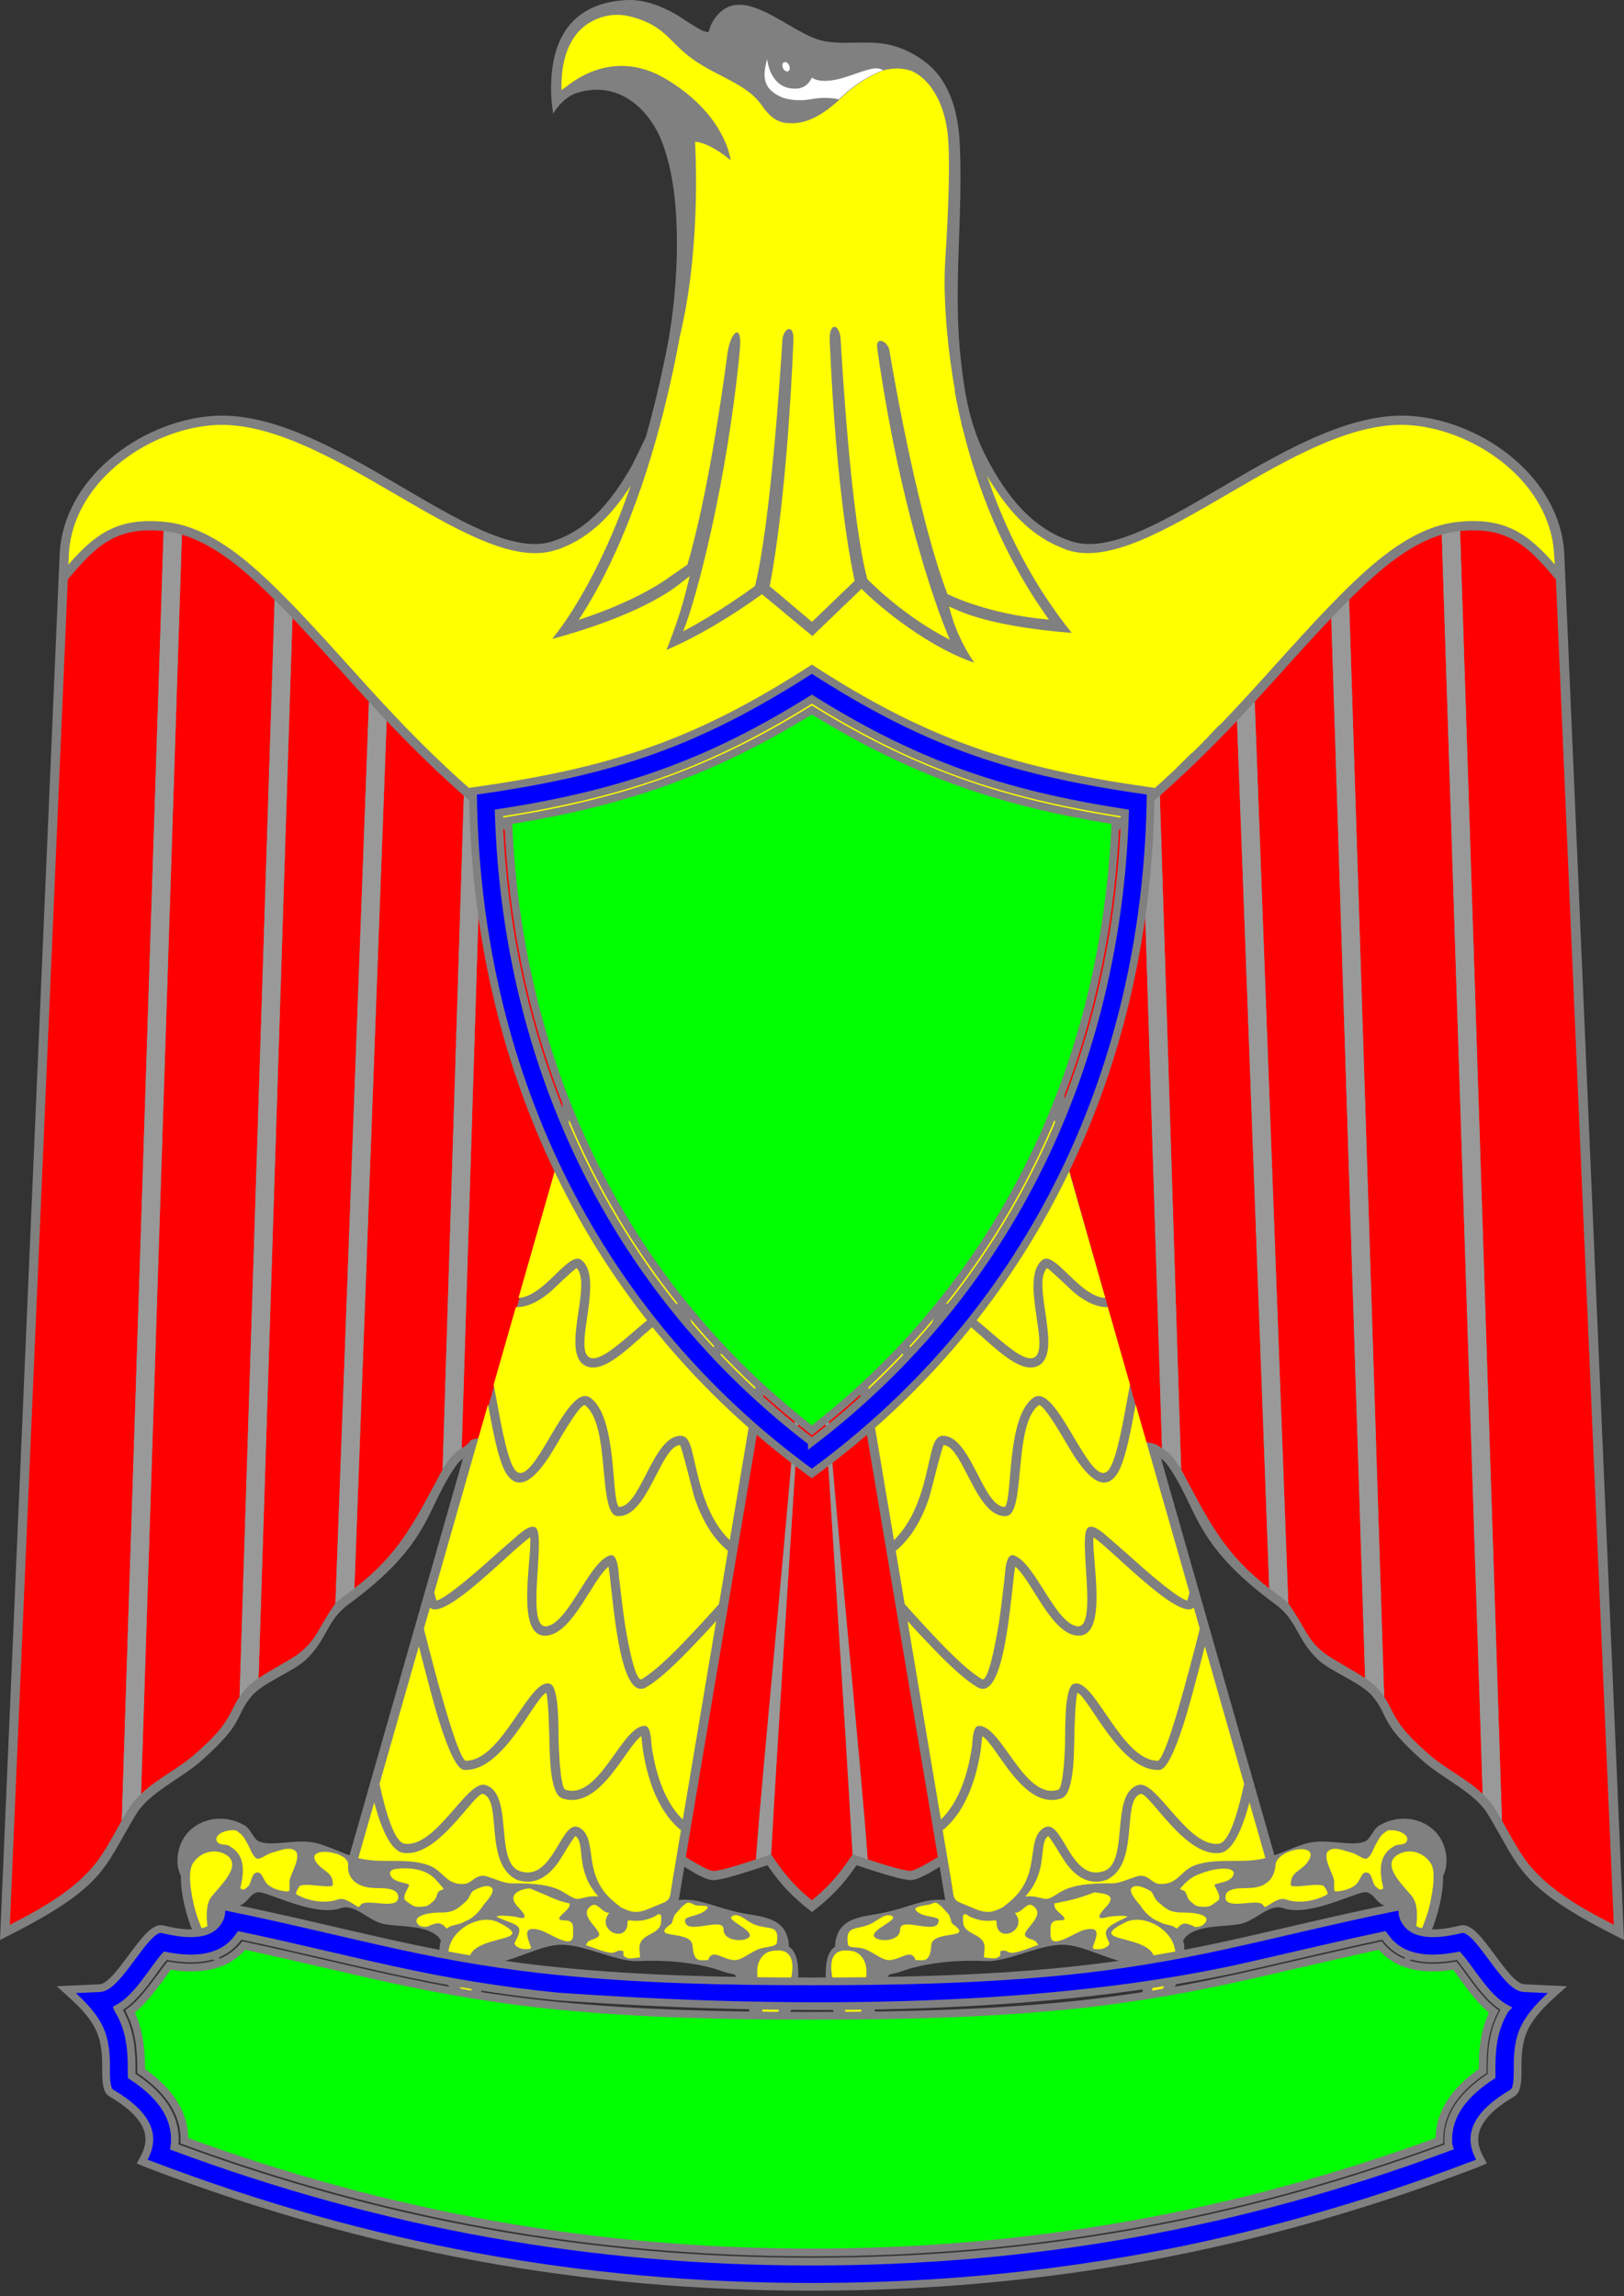 <?xml version="1.0" encoding="UTF-8" standalone="no"?>
<!-- Creator: CorelDRAW -->

<svg
   xml:space="preserve"
   width="210.04"
   height="297"
   style="clip-rule:evenodd;fill-rule:evenodd;image-rendering:optimizeQuality;shape-rendering:geometricPrecision;text-rendering:geometricPrecision"
   viewBox="0 0 210.04 297"
   id="svg2"
   version="1.1"
   xmlns="http://www.w3.org/2000/svg"
   xmlns:svg="http://www.w3.org/2000/svg"
   xmlns:rdf="http://www.w3.org/1999/02/22-rdf-syntax-ns#"
   xmlns:cc="http://creativecommons.org/ns#"
   xmlns:dc="http://purl.org/dc/elements/1.1/"><rect x="0" y="0" width="210.04" height="297" fill="#333333" stroke="none"/>
 <defs
   id="defs4">
  <style
   type="text/css"
   id="style6">
   
    .fil0 {fill:black}
    .fil1 {fill:#CC9933}
    .fil2 {fill:white;fill-rule:nonzero}
   
  </style>
 </defs>
 <g
   id="Слой_x0020_1"
   transform="translate(0,8.1717e-4)">
  <path
   id="outline"
   class="fil0"
   d="M 7.715,71.74 0,250.94 c 13.837,-6.88 13.275,-9.16 17.612,-16.27 1.723,-2.83 5.863,-4.64 8.34,-6.83 5.822,-5.16 4.325,-5.66 6.521,-8.36 1.524,-1.87 5.348,-3.15 7.104,-4.81 2.729,-2.56 2.679,-5.09 5.479,-7.13 10.939,-8 9.973,-12.53 14.034,-18.09 0.215,-0.29 0.478,-0.55 0.789,-0.79 l -14.674,51.33 c -1.426,-0.5 -2.733,-1.16 -4.304,-1.58 -2.362,-0.63 -5.435,0.46 -7.28,-0.16 -0.885,-0.3 -1.106,-1.57 -1.899,-2.07 -3.554,-2.2 -8.607,-0.37 -8.77,4.38 -0.03,0.75 0.141,1.45 0.445,2.1 -0.103,4.28 2.749,11.66 4.849,10.88 0.478,-0.18 -0.908,-3.77 1.228,-6.4 0.116,-0.14 0.232,-0.29 0.346,-0.46 2.307,0 2.144,-1.61 3.485,-1.91 1.065,-0.24 7.313,3.27 10.762,2.06 1.872,-0.65 3.535,1.68 5.697,2.07 2.055,0.37 5.5,0.1 7.004,1.73 0.107,0.12 0.188,0.26 0.257,0.4 -0.07,0.2 -0.124,0.42 -0.15,0.66 -0.517,4.84 4.789,11.07 5.834,9.94 0.397,-0.42 -0.835,-3.24 -0.307,-5.16 0.237,-0.87 1.132,-1.74 2.047,-2.62 2.533,-0.52 5.108,-1.96 7.473,-2.25 3.274,-0.39 7.568,2.23 10.743,2.07 4.111,-0.2 7.947,0.36 10.33,1.18 0.724,0.26 1.403,0.44 2.029,0.56 2.622,4.32 1.77,4.38 1.763,10.39 0,0.36 5.913,-4.33 6.293,-7.94 0.28,-2.61 0.36,-5.13 -1.06,-6.07 0,-0.11 0,-0.23 0,-0.35 -0.36,-3.49 -3.61,-3.49 -6.021,-3.97 -3.663,-0.74 -5.458,-1.97 -8.213,-1.7 l 0.722,-4.29 c 1.634,1.01 2.802,1.65 3.572,1.71 1.021,0.1 3.705,-0.78 7.186,-1.91 1.644,2.41 3.194,4.09 5.754,6.05 2.56,-1.96 4.11,-3.64 5.75,-6.05 3.48,1.13 6.17,2 7.19,1.91 0.77,-0.1 1.94,-0.7 3.57,-1.71 l 0.72,4.29 c -2.75,-0.27 -4.55,0.96 -8.21,1.7 -2.41,0.48 -5.66,0.48 -6.02,3.97 0,0.12 0,0.24 0,0.35 -1.42,0.94 -1.34,3.46 -1.06,6.07 0.38,3.61 6.29,8.3 6.29,7.94 0,-6.01 -0.86,-6.07 1.77,-10.39 0.62,-0.12 1.3,-0.3 2.03,-0.56 2.38,-0.82 6.21,-1.38 10.32,-1.18 3.18,0.16 7.47,-2.46 10.75,-2.07 2.36,0.29 4.94,1.73 7.47,2.25 0.92,0.88 1.81,1.75 2.05,2.62 0.53,1.92 -0.71,4.74 -0.31,5.16 1.05,1.13 6.35,-5.1 5.83,-9.94 0,-0.24 -0.1,-0.46 -0.15,-0.66 0.1,-0.14 0.15,-0.28 0.26,-0.4 1.51,-1.66 4.95,-1.36 7.01,-1.73 2.16,-0.39 3.82,-2.72 5.69,-2.07 3.45,1.21 9.7,-2.3 10.77,-2.06 1.34,0.3 1.17,1.9 3.48,1.91 0.11,0.17 0.23,0.32 0.35,0.46 2.13,2.63 0.75,6.22 1.22,6.4 2.1,0.78 4.96,-6.6 4.85,-10.88 0.31,-0.65 0.47,-1.35 0.45,-2.1 -0.17,-4.75 -5.22,-6.58 -8.77,-4.38 -0.8,0.5 -1.02,1.77 -1.9,2.07 -1.85,0.62 -4.92,-0.47 -7.28,0.16 -1.57,0.42 -2.88,1.08 -4.31,1.58 l -14.67,-51.33 c 0.31,0.24 0.58,0.5 0.79,0.79 4.06,5.56 3.1,10.09 14.03,18.09 2.8,2.04 2.75,4.57 5.48,7.13 1.76,1.66 5.58,2.94 7.11,4.81 2.19,2.7 0.7,3.2 6.52,8.36 2.47,2.19 6.61,4 8.34,6.83 4.33,7.11 3.77,9.39 17.61,16.27 L 202.32,71.74 C 201.9,61.929 191.98,54.6 182.78,53.82 167.39,52.515 148.57,73.245 138.6,70.033 c -5.2,-1.677 -8.51,-6.044 -10.99,-10.797 -2.16,-4.124 -2.86,-8.27 -3.36,-12.866 -0.36,-3.377 -0.42,-6.679 -0.37,-9.964 0.1,-5.812 0.52,-11.577 0.26,-17.623 C 123.99,15.067 123.09,11.019 120.2,8.452 118.57,7.043 116.43,5.976 114.32,5.658 111.77,5.272 109.18,5.795 106.6,5.319 102.22,4.507 96.041,-2.58 92.475,2.344 92.182,2.748 91.941,3.154 91.801,3.637 L 91.649,4.163 91.114,4.056 C 90.5,3.934 88.021,2.188 87.284,1.777 85.341,0.692 83.15,-0.126 80.893,0.015 75.904,0.322 72.65,2.806 71.616,7.752 c -0.429,2.049 -0.46,4.818 -0.06,6.946 0.65,-1.14 1.723,-2.191 2.908,-2.626 5.708,-1.917 10.085,2.38 11.586,7.54 2.219,6.785 1.649,17.505 0.389,24.486 -0.779,4.085 -1.733,8.273 -2.908,12.424 -0.575,1.209 -1.169,2.433 -1.776,3.664 -2.474,4.327 -5.489,8.291 -10.319,9.847 C 61.473,73.246 42.646,52.515 27.257,53.82 18.056,54.6 8.136,61.929 7.715,71.74 Z"
   style="clip-rule:evenodd;fill-rule:evenodd;image-rendering:optimizeQuality;shape-rendering:geometricPrecision;text-rendering:geometricPrecision;fill:#808080" /><g
   id="_52109536">
   
   
   
   <g
   id="winged"><path
     id="_51677648"
     class="fil0"
     d="m 106.1,170.37 c 2.09,27.41 5.27,57.96 6.12,70.14 1.79,0.59 4.81,1.56 5.62,1.49 0.55,-0.1 2.02,-0.88 3.46,-1.78 l -11.47,-68.26 c -1.78,-0.81 -2.87,-1.34 -3.73,-1.59 z M 15.749,235.49 21.16,68.694 c -6.196,-0.625 -8.8,1.972 -12.392,6.258 L 1.276,248.97 c 4.26,-2.16 9.023,-4.85 11.664,-8.72 1.02,-1.49 1.898,-3.15 2.809,-4.76 z m 56.804,-86.21 1.172,-35.88 c -3.951,-2.54 -7.737,-5.36 -11.419,-8.46 l -2.595,82.4 c 1.766,-1.07 0.423,-1.03 2.262,-1.31 z M 50.009,93.24 45.837,205.46 c 5.791,-4.46 7.73,-8.5 11.407,-15.4 l 2.745,-87.13 c -3.17,-2.8 -6.271,-5.809 -9.341,-9.018 L 50.009,93.241 Z M 37.825,79.953 33.44,217.08 c 1.773,-1.17 4.374,-2.52 5.324,-3.28 2.275,-1.81 2.334,-3.18 4.619,-6.41 L 47.719,90.778 C 44.418,87.18 41.188,83.475 37.825,79.952 Z M 23.527,69.157 18.243,232.04 c 2.063,-1.96 4.828,-3.25 6.923,-5.1 2.056,-1.82 3.69,-3.32 4.881,-5.8 0.292,-0.6 0.582,-1.13 0.934,-1.65 L 35.519,77.593 C 35.271,77.346 35.024,77.1 34.774,76.856 31.717,73.861 27.824,70.429 23.527,69.157 Z M 138.11,150.74 136.28,113.4 c 3.95,-2.54 7.73,-5.36 11.41,-8.46 l 2.6,82.4 c -0.73,-0.49 -0.57,-0.51 -2.07,-0.81 z m 56.14,84.75 -5.41,-166.796 c 6.2,-0.625 8.8,1.972 12.39,6.258 l 7.49,174.018 c -4.26,-2.16 -9.02,-4.85 -11.66,-8.72 -1.02,-1.49 -1.9,-3.15 -2.81,-4.76 z m -7.78,-166.333 5.29,162.883 c -2.07,-1.96 -4.83,-3.25 -6.93,-5.1 -2.05,-1.82 -3.69,-3.32 -4.88,-5.8 -0.29,-0.6 -0.58,-1.13 -0.93,-1.65 L 174.48,77.592 c 0.25,-0.246 0.5,-0.493 0.75,-0.736 3.05,-2.995 6.95,-6.427 11.24,-7.699 z m -14.29,10.796 4.38,137.127 c -1.77,-1.17 -4.37,-2.52 -5.32,-3.28 -2.28,-1.81 -2.34,-3.18 -4.62,-6.41 L 162.28,90.778 c 3.3,-3.599 6.53,-7.303 9.9,-10.826 z m -12.19,13.287 4.17,112.22 c -5.79,-4.46 -7.73,-8.5 -11.4,-15.4 l -2.75,-87.13 c 3.17,-2.8 6.27,-5.809 9.34,-9.018 l 0.64,-0.671 z M 97.779,240.51 c 0.856,-12.18 4.031,-42.73 6.121,-70.14 -0.86,0.25 -1.95,0.78 -3.73,1.59 l -11.471,68.26 c 1.443,0.9 2.912,1.73 3.461,1.78 0.808,0.1 3.832,-0.9 5.619,-1.49 z m 6.301,-70.19 c -1.41,23.07 -3.09,47.46 -4.352,69.55 l 0.502,0.73 c 1.44,2.12 2.86,3.66 4.77,5.21 1.91,-1.55 3.33,-3.09 4.77,-5.21 l 0.5,-0.73 c -1.26,-22.09 -2.94,-46.48 -4.35,-69.55 -0.65,-0.16 -1.19,-0.16 -1.84,0 z"
     style="fill:#ff0000" /></g>
   <path
   id="_51677200"
   class="fil1"
   d="m 91.127,176.78 c -2.332,-0.47 -2.778,-7.13 -3.7,-6.95 -3.109,0.64 -8.35,8.38 -11.64,6.87 -3.41,-1.58 0.869,-10.57 -1.21,-12.67 -0.572,0.34 -3.077,2.82 -3.57,3.22 -1.461,1.19 -2.907,1.87 -4.291,1.83 L 63.85,179.1 c 0.171,0.89 0.314,1.7 0.432,2.32 0.362,1.89 1.223,7.1 2.238,8.6 2.321,3.43 6.747,-11.47 9.84,-9.21 3.511,2.56 2.653,12.89 3.665,14.11 2.859,0.1 4.423,-9.33 8.071,-9.19 1.033,0 1.352,1.72 1.54,2.51 0.374,1.56 0.686,3.1 1.168,4.64 0.76,2.42 1.855,4.68 3.578,6.34 l 3.704,-22.05 c -0.04,0 -0.07,0 -0.113,0 -2.191,-0.25 -2.043,-5.12 -3.052,-5.22 -0.875,-0.1 -1.546,5.29 -3.794,4.83 z M 101.87,15.929 C 100.21,15.796 99.305,14.756 98.433,13.508 96.351,10.581 92.017,9.757 88.664,6.932 86.428,5.053 85.478,3.018 81.227,2.07 78.616,1.492 75.842,2.617 74.388,4.63 72.967,6.591 72.61,9.133 72.61,11.177 c 0,0.181 0.02,0.319 0.02,0.479 0.216,-0.179 0.424,-0.319 0.603,-0.435 2.034,-1.649 6.925,-4.568 12.907,-0.998 7.094,4.242 8.261,9.551 8.353,10.514 0,0 -2.488,-2.22 -4.605,-2.411 0,0 0.859,12.637 -1.738,24.217 l -0.295,1.316 -0.08,0.501 c -0.456,2.396 -0.943,4.665 -1.452,6.813 -0.391,1.648 -0.795,3.225 -1.21,4.732 -0.1,0.349 -0.192,0.694 -0.289,1.035 -3.29,11.593 -7.156,18.954 -9.978,23.241 7.883,-2.561 11.647,-5.472 11.693,-5.503 l 2.372,-1.644 c 2.561,-8.73 4.437,-21.721 5.164,-27.223 0,-0.05 0.01,-0.09 0.02,-0.132 0.363,-2.779 1.926,-4.063 1.6,-0.524 0,0.05 0,0.09 -0.01,0.14 -1.588,16.747 -5.609,32.278 -7.331,36.365 4.513,-2.351 8.926,-5.593 8.972,-5.631 l 0.325,-0.237 c 1.969,-7.917 3.249,-27.052 3.539,-31.783 0.1,-1.566 1.52,-2.271 1.43,0 -0.78,18.565 -2.47,28.895 -3.076,31.816 1.066,0.885 2.916,2.461 4.306,3.633 0.44,0.374 0.83,0.706 1.14,0.963 l 0.1,-0.05 1.19,-1.145 4.26,-4.096 c -0.35,-1.524 -2.36,-10.986 -3.23,-31.074 -0.1,-2.484 1.3,-2.249 1.42,-0.08 0.29,5.113 1.44,23.409 3.44,30.924 0,0 4.51,4.722 10.68,7.855 0,0 -5.93,-13.195 -9.4,-37.746 -0.22,-1.609 1.39,-0.882 1.6,0.375 0,0.02 0,0.04 0,0.07 0.73,4.334 3.78,21.597 7.48,31.374 0,0 4.94,2.6 13.14,3.322 -6.02,-8.34 -9.34,-17.31 -11.15,-24.691 -0.1,-0.288 -0.14,-0.574 -0.21,-0.857 -0.32,-1.369 -0.59,-2.677 -0.81,-3.911 0,-0.08 0,-0.158 0,-0.237 -0.93,-5.131 -1.35,-10.55 -1.33,-14.103 0,-1.5 0.1,-2.959 0.1,-2.959 0.89,-13.726 0.24,-16.676 0.2,-16.799 0,0 -0.35,-2.751 -1.69,-4.748 l -0.24,-0.384 c -1.33,-1.878 -2.75,-2.324 -2.75,-2.324 -1.19,-0.37 -2.34,-0.342 -3.44,-0.06 0,0 -2.85,0.901 -5.74,3.774 -1.85,1.672 -4.03,3.275 -6.63,3.07 z m 25.78,45.613 c 2.4,4.036 5.35,7.693 9.88,9.395 v 0.01 0.01 l 0.27,0.1 v 0 0.01 l 0.3,0.1 c 10.66,3.439 29.71,-17.41 44.44,-16.16 8.57,0.726 18.06,7.563 18.46,16.78 l 0.1,1.233 c -3.46,-3.947 -6.43,-6.192 -12.67,-5.495 -5.46,0.611 -10.3,4.767 -14.09,8.471 -5.51,5.405 -10.54,11.483 -15.9,17.083 l -0.52,0.545 -0.13,0.136 -0.1,0.06 -0.1,0.08 -0.13,0.135 -0.5,0.514 v 0.02 l -0.65,0.667 v 0.03 l -0.37,0.366 -0.13,0.133 -0.13,0.132 -0.1,0.08 v 0.05 l -0.14,0.131 -0.13,0.131 -0.26,0.261 -0.13,0.13 v 0 l -0.13,0.124 -0.39,0.388 -0.13,0.129 -0.1,0.06 -0.1,0.07 -0.13,0.129 -0.51,0.495 v 0.02 l -0.13,0.127 -0.4,0.38 -0.13,0.127 v 0.03 l -0.1,0.09 -0.13,0.125 -0.13,0.126 -0.14,0.125 -0.13,0.125 -0.1,0.09 v 0.04 l -0.13,0.124 -0.14,0.124 -0.27,0.248 -0.13,0.124 v 0 l -0.12,0.11 -0.14,0.12 -0.39,0.36 v 0 l -0.1,0.1 -0.1,0.1 -0.14,0.13 -0.4,0.36 v 0 c -12.65,11.37 -26.37,19.38 -43.83,23.41 h -2.38 C 84.868,120.37 70.327,111.31 56.774,98.355 l -0.133,-0.127 -0.265,-0.254 -0.133,-0.128 -0.132,-0.128 -0.132,-0.129 -0.133,-0.128 -0.264,-0.258 -0.133,-0.129 -0.132,-0.129 -0.132,-0.13 -0.126,-0.123 v 0 l -0.132,-0.13 -0.132,-0.13 -0.132,-0.131 -0.132,-0.131 -0.131,-0.132 -0.05,-0.05 -0.08,-0.08 -0.132,-0.131 -0.131,-0.133 -0.132,-0.132 -0.132,-0.132 -0.101,-0.103 -0.03,-0.03 -0.131,-0.133 -0.525,-0.534 -0.02,-0.02 -0.501,-0.514 -0.131,-0.135 -0.08,-0.08 -0.05,-0.06 L 52.043,93.635 51.52,93.09 C 46.147,87.483 41.124,81.405 35.606,76 31.823,72.296 26.976,68.14 21.517,67.529 15.282,66.832 12.309,69.076 8.851,73.024 l 0.053,-1.233 c 0.396,-9.217 9.885,-16.054 18.453,-16.78 14.735,-1.25 33.78,19.598 44.445,16.16 l 0.09,-0.03 h 0.03 l 0.119,-0.04 0.09,-0.03 0.03,-0.01 h 0.02 l 0.19,-0.07 0.03,-0.01 0.206,-0.08 0.03,-0.01 c 3.94,-1.535 6.692,-4.575 8.931,-8.06 -1.516,4.374 -3.314,8.621 -5.451,12.565 -1.111,2.052 -2.902,5.069 -4.698,7.246 5.305,-1.402 12.475,-3.963 16.429,-7.062 l 1.356,-1.067 -0.412,1.68 c -0.636,2.597 -1.576,5.334 -2.592,7.876 4.074,-1.726 8.527,-4.46 11.978,-6.941 l 0.372,-0.267 6.52,5.415 6.35,-6.106 0.41,0.395 c 3.43,3.294 9.17,7.474 14.18,9.158 -1.27,-1.822 -2.35,-4.099 -2.92,-6.046 l -0.36,-1.226 1.17,0.51 c 3.84,1.681 10.07,2.561 14.71,2.901 -4.87,-6.063 -8.47,-12.976 -10.95,-20.306 z M 98.772,173.09 c -0.21,0.65 -0.666,2.08 -0.928,2.75 -0.83,-0.81 -0.836,-4.88 -2.806,-5.08 -2.106,-0.21 -2.752,5.04 -3.676,4.85 -1.557,-0.32 -1.559,-7.48 -4.172,-6.95 -3.029,0.62 -8.788,7.93 -10.907,6.95 -2.253,-1.04 1.917,-10.18 -1.065,-12.61 -1.62,-1.32 -4.75,4.72 -8.161,4.89 l 6.666,-23.32 3.011,-4.54 -0.62,-1.22 -2.378,3.58 -0.01,-28.99 c 0.789,0.5 1.583,0.99 2.381,1.48 8.3,4.99 17.355,8.73 27.703,11.09 l 1.19,0.24 1.19,-0.24 c 10.35,-2.36 19.4,-6.1 27.7,-11.09 0.8,-0.49 1.6,-0.98 2.38,-1.48 v 28.99 l -2.37,-3.58 -0.77,1 3.16,4.76 6.66,23.32 c -3.41,-0.17 -6.54,-6.21 -8.16,-4.89 -2.98,2.43 1.19,11.57 -1.06,12.61 -2.12,0.98 -7.88,-6.33 -10.91,-6.95 -2.61,-0.53 -2.62,6.63 -4.17,6.95 -0.93,0.19 -1.57,-5.06 -3.68,-4.85 -1.97,0.2 -1.97,4.27 -2.8,5.08 -0.27,-0.67 -0.72,-2.1 -0.93,-2.75 -0.95,-2.95 -3.28,-4.09 -6.23,-4.09 -2.95,0 -5.275,1.14 -6.227,4.09 z m 84.148,78.39 c 0.13,-1.8 0.85,-4.76 -0.3,-6.18 -1.23,-1.52 -4.11,-4.13 -1.75,-5.44 1.51,-0.83 3.38,-0.2 4.23,1.26 0.73,1.23 0,4.6 -0.33,5.9 -0.2,0.72 -1.01,3.11 -1.85,4.46 z m -89.334,-1.89 c 0,-1.8 -4.989,0.9 -4.989,-1.18 0,-0.63 2.141,-0.52 2.899,-1.57 0.305,-0.42 -0.973,-0.3 -1.457,-0.37 -0.399,-0.1 -0.86,-0.5 -1.213,-0.3 -0.648,0.38 -1.071,1 -1.443,1.38 -0.351,0.35 -0.346,1.14 -0.584,1.31 -2.848,2 2.067,0.85 2.697,2.49 0.132,0.35 0.05,1.46 0.59,2 0.352,0.35 0.975,0.18 1.459,0.2 0.07,0 0.07,-0.13 0.108,-0.2 0.624,-1.26 1.808,0.15 3.382,0.2 0.954,0 2.028,-1.07 3.233,-1.47 0.956,-0.31 2.132,-0.21 2.212,-0.83 0.34,-2.45 -1.11,-1.54 -2.977,-2.34 -1.021,-0.44 -1.992,-1.58 -2.839,-1.03 -0.742,0.5 2.607,1.69 2.294,2.57 -0.27,0.75 -3.372,0.83 -3.372,-0.86 z m -17.828,2.02 c 1.122,0.34 2.216,0.89 3.35,1 0.403,0 0.735,-0.3 1.033,-0.3 0.865,0 0.262,0.38 0.569,0.71 0.48,0.52 1.37,0.22 2.031,0.19 0.01,0 0.04,0 0.04,0 -0.03,-0.65 -0.169,-1.36 0.02,-1.84 0.491,-1.3 2.697,-1.22 2.697,-2.81 0,-0.37 0.101,-0.81 -0.144,-0.93 -0.235,-0.12 -0.498,0.19 -0.761,0.31 -1.61,0.71 -2.433,0.51 -3.265,0.47 -0.221,0 -0.153,0.42 -0.191,0.65 -0.376,2.29 -4.09,0.56 -2.329,-1.64 0.04,0 -0.139,0 -0.211,0 -0.935,-0.24 -1.361,-1.41 -2.118,-0.91 -1.947,1.27 1.631,3.24 0.927,3.96 -0.519,0.52 -1.245,0.29 -1.573,1.04 -0.02,0.1 -0.12,0.14 -0.07,0.16 z m -7.092,0.26 c -0.513,-1.43 -1.127,-2.77 1.091,-2.23 1.231,0.29 4.361,2.71 4.361,0.68 0,-1.02 0.223,-1.91 -1.079,-1.91 -1.914,0 0.672,-1.26 0.629,-1.99 0,-0.1 0.03,-0.2 -0.03,-0.21 -1.794,-0.38 -2.607,-0.95 -5.12,-1.94 -0.03,0 -0.06,0 -0.1,0 -1.484,0.17 -2.654,0.87 -1.625,2.18 0.145,0.18 2.246,2.14 0.09,1.54 -0.628,-0.18 -3.078,-0.3 -2.56,0 2.58,1.17 3.585,0.84 2.277,3.23 -0.261,0.48 0.704,0.85 1.069,0.9 0.341,0 1.115,0.1 1,-0.25 z m -13.125,-2.79 c 0.84,-0.28 1.349,-0.59 2.106,0.25 0.03,0 0.04,0.1 0.08,0.1 0.04,0 0.09,0 0.118,0 0.586,-0.5 1.328,-0.38 2.016,-0.75 0.342,-0.18 0.71,-0.3 1.014,-0.51 0.75,-0.51 1.299,-1.17 1.648,-1.74 0.101,-0.16 1.615,-1.67 1.09,-2.22 -0.505,-0.53 -1.529,-0.1 -2.35,0.34 -0.451,0.22 -0.498,0.95 -0.988,1.39 -1.02,0.91 -1.541,1.45 -3.191,1.45 -2.357,0 -3.798,0.66 -2.999,1.55 0.351,0.39 1.001,0.35 1.459,0.2 z M 52.9,243.93 c -0.147,0.38 -0.99,1.53 -0.404,1.95 0.979,0.68 1.035,0.9 2.427,0.72 0.434,0 0.787,-0.4 1.124,-0.68 0.467,-0.38 0.387,-0.87 0.674,-1.22 0.171,-0.21 0.781,-0.27 0.612,-0.45 -0.755,-0.81 -1.218,-1.69 -2.682,-2.22 -0.989,-0.35 -2.314,-0.45 -3.612,-0.26 -0.405,0.1 -0.632,0.36 -0.611,0.53 0.174,1.39 2.654,1.15 2.472,1.63 z m -1.393,1.49 c 0,-1.41 -2.356,-1.12 -3.462,-1.22 -1.751,-0.16 -3.158,-1.09 -3.012,-2.95 0.147,-1.85 -5.639,-2.52 -4.135,-0.36 0.865,1.24 2.157,1.18 2.157,2.9 0,0.64 -3.975,-0.42 -4.36,0.27 -0.167,0.31 -0.606,0.85 -0.28,1.03 1.731,0.95 3.81,1.12 5.262,0.62 0.807,-0.29 1.601,0.32 2.619,0.95 0.157,0.1 0.3,-0.25 0.491,-0.38 0.944,-0.63 4.72,0.79 4.72,-0.86 z m -21.803,-6.6 c 2.017,1.11 1.893,3.26 1.406,5.31 -0.06,0.26 0.348,0.37 0.561,0.23 0.152,-0.1 0.274,-0.24 0.435,-0.37 0.05,0 0.08,-0.1 0.116,-0.15 0.23,-0.33 0.384,-1.35 0.764,-1.54 0.913,-0.46 1.007,0.92 1.634,1.47 0.59,0.53 1.6,0.85 2.617,0.9 0.319,0 0.199,-0.71 0.199,-1.29 0,-0.75 1.635,-3.21 0.754,-3.96 -0.763,-0.64 -2.062,0 -3.009,0.23 -0.925,0.28 -1.603,1.03 -2.06,0.7 -0.521,-0.38 -0.753,-1.22 -1.156,-1.95 -0.295,-0.52 -0.554,-0.98 -0.868,-1.2 -0.165,-0.11 -0.297,-0.27 -0.467,-0.36 -0.134,-0.1 -0.302,-0.1 -0.476,-0.1 -1.476,0 -2.578,0.83 -2.022,1.55 0.331,0.43 1.07,0.22 1.572,0.5 z m 68.33,24.61 c 2.076,-0.76 7.276,-11.33 2.496,-11.13 -1.145,0 -1.93,0.42 -2.382,1.52 -0.936,2.29 1.533,5.18 -0.114,9.61 z m -36.682,-3.71 c -0.1,-0.48 -0.196,-0.95 -0.229,-1.28 -0.06,-0.59 -0.428,-3.2 -0.487,-4.66 -0.156,-3.82 9.586,-2.27 3.79,-5.13 -2.34,-1.15 -6.113,0.91 -6.413,3.71 -0.136,1.28 0.275,2.12 0.764,3.29 0.343,0.83 1.499,2.88 2.575,4.07 z m -34.277,-8.24 c -0.127,-1.8 -0.845,-4.76 0.308,-6.18 1.23,-1.52 4.107,-4.13 1.748,-5.44 -1.509,-0.83 -3.377,-0.2 -4.236,1.26 -0.726,1.23 -0.03,4.6 0.333,5.9 0.198,0.72 1.01,3.11 1.847,4.46 z m 89.335,-1.89 c 0,-1.8 4.99,0.9 4.99,-1.18 0,-0.63 -2.21,-0.3 -2.97,-1.35 -0.3,-0.42 1.12,-0.59 1.6,-0.67 0.4,0 0.79,-0.42 1.14,-0.22 0.65,0.38 1.08,1 1.45,1.38 0.35,0.35 0.34,1.14 0.58,1.31 2.85,2 -2.07,0.85 -2.7,2.49 -0.13,0.35 0,1.46 -0.59,2 -0.35,0.35 -0.97,0.18 -1.45,0.2 -0.1,0 -0.1,-0.13 -0.11,-0.2 -0.63,-1.26 -1.81,0.15 -3.38,0.2 -0.96,0 -2.03,-1.07 -3.24,-1.47 -0.95,-0.31 -1.98,0 -2.07,-0.61 -0.34,-2.45 0.97,-1.76 2.84,-2.56 1.02,-0.44 2.06,-1.58 2.91,-1.03 0.74,0.5 -2.68,1.69 -2.37,2.57 0.27,0.75 3.37,0.83 3.37,-0.86 z m 17.83,2.02 c -1.12,0.34 -2.21,0.89 -3.35,1 -0.4,0 -0.73,-0.3 -1.03,-0.3 -0.87,0 -0.26,0.38 -0.57,0.71 -0.48,0.52 -1.37,0.22 -2.03,0.19 0,0 0,0 0,0 0,-0.65 0.17,-1.36 0,-1.84 -0.5,-1.3 -2.7,-1.22 -2.7,-2.81 0,-0.37 -0.1,-0.81 0.14,-0.93 0.24,-0.12 0.5,0.19 0.76,0.31 1.61,0.71 2.44,0.51 3.27,0.47 0.22,0 0.15,0.42 0.19,0.65 0.38,2.29 4.09,0.56 2.33,-1.64 0,0 0.14,0 0.21,0 0.93,-0.24 1.36,-1.41 2.12,-0.91 1.94,1.27 -1.63,3.24 -0.93,3.96 0.52,0.52 1.25,0.29 1.57,1.04 0,0.1 0.12,0.14 0.1,0.16 z m 7.09,0.26 c 0.52,-1.43 1.13,-2.77 -1.09,-2.23 -1.23,0.29 -4.36,2.71 -4.36,0.68 0,-1.02 -0.22,-1.91 1.08,-1.91 1.92,0 -0.6,-1.11 -0.56,-1.84 0,-0.1 -0.1,-0.35 0,-0.36 1.79,-0.38 2.6,-0.44 5.12,-1.42 0,0 0.1,0 0.1,0 1.49,0.18 2.66,0.36 1.63,1.67 -0.15,0.18 -2.25,2.14 -0.1,1.54 0.63,-0.18 3.08,-0.3 2.56,0 -2.83,1.33 -3.1,1.66 -2.28,3.23 0.26,0.48 -0.7,0.85 -1.07,0.9 -0.34,0 -1.11,0.1 -1,-0.25 z m 13.06,-2.72 c -0.84,-0.28 -1.28,-0.66 -2.04,0.18 0,0 0,0.1 -0.1,0.1 0,0 -0.1,0 -0.12,0 -0.59,-0.5 -1.33,-0.38 -2.02,-0.75 -0.34,-0.18 -0.71,-0.3 -1.01,-0.51 -0.75,-0.51 -1.3,-1.17 -1.65,-1.74 -0.1,-0.16 -1.61,-1.67 -1.09,-2.22 0.51,-0.53 1.53,-0.1 2.35,0.34 0.45,0.22 0.5,0.95 0.99,1.39 1.02,0.91 1.54,1.45 3.19,1.45 2.36,0 3.72,0.51 2.92,1.4 -0.35,0.4 -1,0.57 -1.45,0.42 z m 2.71,-5.22 c 0.15,0.38 0.99,1.53 0.4,1.95 -0.97,0.68 -1.03,0.9 -2.42,0.72 -0.44,0 -0.79,-0.4 -1.13,-0.68 -0.46,-0.38 -0.38,-0.87 -0.67,-1.22 -0.17,-0.21 -0.78,-0.27 -0.61,-0.45 0.75,-0.8 1.22,-1.4 2.68,-1.92 0.99,-0.36 2.31,-0.75 3.61,-0.56 0.4,0.1 0.63,0.36 0.61,0.53 -0.17,1.39 -2.65,1.15 -2.47,1.63 z m 1.39,1.49 c 0,-1.41 2.36,-1.12 3.47,-1.22 1.75,-0.16 2.85,-1.09 3.01,-2.95 0.18,-2.2 6.14,-3.08 4.13,-0.36 -0.9,1.22 -2.16,1.18 -2.16,2.9 0,0.64 3.98,-0.42 4.36,0.27 0.17,0.31 0.61,0.85 0.29,1.03 -1.74,0.95 -3.81,1.12 -5.27,0.62 -0.8,-0.29 -1.6,0.32 -2.62,0.95 -0.15,0.1 -0.3,-0.25 -0.49,-0.38 -0.94,-0.63 -4.72,0.79 -4.72,-0.86 z m 21.81,-6.6 c -2.02,1.11 -1.9,3.26 -1.41,5.31 0.1,0.26 -0.35,0.37 -0.56,0.23 -0.15,-0.1 -0.27,-0.24 -0.44,-0.37 0,0 -0.1,-0.1 -0.11,-0.15 -0.23,-0.33 -0.39,-1.35 -0.77,-1.54 -0.91,-0.46 -1,0.92 -1.63,1.47 -0.59,0.53 -1.6,0.85 -2.62,0.9 -0.32,0 -0.2,-0.71 -0.2,-1.29 0,-0.75 -1.63,-3.21 -0.75,-3.96 0.76,-0.64 2.06,0 3.01,0.23 0.92,0.28 1.6,1.03 2.06,0.7 0.52,-0.38 0.75,-1.22 1.16,-1.95 0.29,-0.52 0.55,-0.98 0.86,-1.2 0.17,-0.11 0.3,-0.27 0.47,-0.36 0.13,-0.1 0.3,-0.1 0.48,-0.1 1.47,0 2.57,0.83 2.02,1.55 -0.33,0.43 -1.07,0.22 -1.57,0.5 z m -68.33,24.61 c -2.08,-0.76 -7.28,-11.33 -2.5,-11.13 1.15,0 1.93,0.42 2.38,1.52 0.94,2.29 -1.53,5.18 0.12,9.61 z m 36.68,-3.71 c 0.1,-0.48 0.19,-0.95 0.23,-1.28 0.1,-0.59 0.42,-3.2 0.48,-4.66 0.16,-3.82 -9.58,-2.27 -3.79,-5.13 2.34,-1.15 6.12,0.91 6.42,3.71 0.13,1.28 -0.28,2.12 -0.77,3.29 -0.34,0.83 -1.5,2.88 -2.57,4.07 z m -5.52,-16.55 c 4.38,-2.1 1.83,-10.4 4.43,-11.13 1.31,0.1 5.76,8.25 10.25,7.64 1.62,-0.22 2.87,-3.08 3.79,-6.53 l 2.06,7.2 c -2.96,0.78 -6.19,-0.11 -9.08,0.92 -1.99,0.72 -2.2,2.58 -4.66,2.42 -1.03,-0.1 -1.5,-1.41 -2.92,-0.96 -1.16,0.37 -2.27,0.9 -3.19,0.89 -6.42,-0.1 -6.57,1.41 -8.2,1.97 -0.64,0.22 -1.39,-0.44 -3,-0.27 2.98,-3.28 1.72,-6.57 2.81,-7.69 l 0.14,-0.13 c 0.41,0.35 1.92,2.97 2.24,3.41 1.32,1.82 3.01,3.04 5.33,2.26 z m -16.07,-18.59 c 1.91,1.21 5.34,9.71 10.24,8.04 1.63,-0.56 1.59,-5.96 1.64,-7.37 0,-0.83 0.1,-5.29 0.41,-6.28 1.53,0.62 5.59,10.3 10.63,9.97 1.89,-0.13 4.43,-10.61 4.87,-12.21 0.34,-1.26 0.66,-2.52 0.98,-3.78 l 5.08,17.8 c -0.85,3.95 -1.97,7.57 -3.26,7.74 -4.03,0.55 -8.06,-8.25 -10.39,-7.6 -3.79,1.06 -1.12,10.01 -4.51,11.15 -4.38,1.46 -5.29,-6.93 -7.68,-5.63 -0.19,0.1 -0.36,0.23 -0.5,0.38 -1.71,1.76 -0.1,5.85 -3.83,9.07 -0.34,0.3 -0.69,0.58 -1.04,0.86 -1.14,0.52 -1.87,0.97 -3.81,0.11 -2.9,-1.27 -2.35,-0.48 -2.91,-3.83 l -1.06,-6.25 c 1.58,-1.28 2.75,-3.1 3.58,-5.22 0.62,-1.58 1.04,-3.26 1.31,-4.93 0.1,-0.61 0.15,-1.37 0.25,-2.02 z m -0.7,-6.36 c 3.67,2.25 4.36,-12.17 4.94,-15.58 2.05,1.65 4.5,8.32 7.76,8.9 4.48,0.8 2.09,-10 2.37,-12.68 2.39,1.58 11.09,10.91 12.97,9.09 l 0.78,2.74 c -1.68,6.6 -4.2,16.11 -5.36,17.06 -4.77,0.18 -8.32,-10.96 -10.98,-9.93 -1.22,0.46 -1.05,6.25 -1.09,7.39 0,0.85 -0.18,5.83 -0.84,6.28 -4.42,1.51 -7.36,-8.38 -10.34,-8.24 -0.79,0 -0.79,2.21 -0.86,2.72 -0.25,1.61 -0.61,3.22 -1.17,4.75 -0.67,1.82 -1.6,3.44 -2.85,4.65 l -4.31,-25.69 c 0.57,0.64 1.14,1.27 1.71,1.87 1.97,2.08 4.85,5.19 7.27,6.67 z m -4.31,-31.3 c 2.54,0.14 4.18,9.49 8.09,9.19 2.59,-0.2 0.84,-11.88 4.22,-14.35 0.69,-0.1 3.17,4.28 3.52,4.86 1.02,1.71 4.23,7.55 6.58,4.07 1.18,-1.73 2.01,-6.85 2.42,-9.03 l 6.96,24.33 c -0.1,0.36 -0.18,0.71 -0.28,1.04 -1.09,-0.14 -5.18,-3.73 -5.91,-4.37 -1.36,-1.2 -2.7,-2.42 -4.08,-3.59 -0.51,-0.44 -2.12,-2.03 -2.86,-1.46 -1.38,1.07 1.43,13.26 -1.44,12.75 -2.85,-0.51 -5.42,-8.25 -8.13,-9.16 -1.11,-0.38 -1.15,2.41 -1.22,3 -0.23,1.88 -0.44,3.76 -0.71,5.64 -0.1,0.49 -1.24,7.97 -2.23,7.36 -2.31,-1.41 -5.15,-4.48 -7.02,-6.47 -0.97,-1.03 -1.96,-2.14 -2.95,-3.24 l -1.16,-6.88 c 2.05,-1.71 3.39,-4.12 4.3,-6.8 0.26,-0.8 1.57,-6.3 1.9,-6.89 z m -3.18,-10.14 c 2.34,-0.47 2.78,-7.13 3.7,-6.95 3.11,0.64 8.35,8.38 11.64,6.87 3.41,-1.58 -0.87,-10.57 1.21,-12.67 0.57,0.34 3.08,2.82 3.57,3.22 1.46,1.19 2.91,1.87 4.29,1.83 l 2.87,10.02 c -0.17,0.89 -0.31,1.7 -0.43,2.32 -0.36,1.89 -1.22,7.1 -2.24,8.6 -2.32,3.43 -6.75,-11.47 -9.84,-9.21 -3.51,2.56 -2.65,12.89 -3.66,14.11 -2.86,0.1 -4.43,-9.33 -8.08,-9.19 -1.03,0 -1.35,1.72 -1.54,2.51 -0.37,1.56 -0.68,3.1 -1.16,4.64 -0.76,2.42 -1.86,4.68 -3.58,6.34 l -3.71,-22.05 c 0,0 0.1,0 0.12,0 2.19,-0.25 2.04,-5.12 3.05,-5.22 0.87,-0.1 1.55,5.29 3.79,4.83 z m -51.998,66.39 c -4.378,-2.1 -1.833,-10.4 -4.435,-11.13 -1.309,0.1 -5.753,8.25 -10.243,7.64 -1.629,-0.22 -2.87,-3.08 -3.793,-6.53 l -2.059,7.2 c 2.958,0.78 6.188,-0.11 9.077,0.92 1.995,0.72 2.196,2.58 4.659,2.42 1.028,-0.1 1.5,-1.41 2.925,-0.96 1.156,0.37 2.269,0.9 3.19,0.89 6.413,-0.1 6.57,1.41 8.202,1.97 0.638,0.22 1.38,-0.44 2.997,-0.27 -2.985,-3.28 -1.721,-6.57 -2.81,-7.69 l -0.147,-0.13 c -0.403,0.35 -1.912,2.97 -2.237,3.41 -1.314,1.82 -3.011,3.04 -5.326,2.26 z m 16.072,-18.59 c -1.911,1.21 -5.347,9.71 -10.239,8.04 -1.633,-0.56 -1.599,-5.96 -1.647,-7.37 -0.03,-0.83 -0.09,-5.29 -0.407,-6.28 -1.529,0.62 -5.595,10.3 -10.634,9.97 -1.889,-0.13 -4.43,-10.61 -4.864,-12.21 -0.338,-1.26 -0.661,-2.52 -0.978,-3.78 l -5.089,17.8 c 0.852,3.95 1.976,7.57 3.267,7.74 4.031,0.55 8.062,-8.25 10.392,-7.6 3.783,1.06 1.115,10.01 4.503,11.15 4.382,1.46 5.293,-6.93 7.684,-5.63 0.186,0.1 0.354,0.23 0.502,0.38 1.703,1.76 0.07,5.85 3.822,9.07 0.341,0.3 0.69,0.58 1.046,0.86 1.134,0.52 1.866,0.97 3.807,0.11 2.903,-1.27 2.353,-0.48 2.916,-3.83 l 1.051,-6.25 c -1.574,-1.28 -2.744,-3.1 -3.578,-5.22 -0.621,-1.58 -1.033,-3.26 -1.309,-4.93 -0.1,-0.61 -0.151,-1.37 -0.245,-2.02 z m 0.695,-6.36 c -3.67,2.25 -4.354,-12.17 -4.94,-15.58 -2.047,1.65 -4.5,8.32 -7.763,8.9 -4.474,0.8 -2.083,-10 -2.37,-12.68 -2.384,1.58 -11.085,10.91 -12.962,9.09 l -0.784,2.74 c 1.685,6.6 4.205,16.11 5.356,17.06 4.778,0.18 8.324,-10.96 10.988,-9.93 1.219,0.46 1.043,6.25 1.083,7.39 0.03,0.85 0.188,5.83 0.842,6.28 4.426,1.51 7.363,-8.38 10.341,-8.24 0.79,0 0.788,2.21 0.864,2.72 0.242,1.61 0.608,3.22 1.169,4.75 0.672,1.82 1.593,3.44 2.845,4.65 l 4.317,-25.69 c -0.577,0.64 -1.15,1.27 -1.718,1.87 -1.968,2.08 -4.847,5.19 -7.268,6.67 z m 4.315,-31.3 c -2.546,0.14 -4.185,9.49 -8.098,9.19 -2.589,-0.2 -0.833,-11.88 -4.22,-14.35 -0.684,-0.1 -3.167,4.28 -3.515,4.86 -1.023,1.71 -4.231,7.55 -6.586,4.07 -1.172,-1.73 -2.005,-6.85 -2.417,-9.03 l -6.955,24.33 c 0.09,0.36 0.18,0.71 0.28,1.04 1.083,-0.14 5.178,-3.73 5.909,-4.37 1.362,-1.2 2.701,-2.42 4.079,-3.59 0.51,-0.44 2.123,-2.03 2.864,-1.46 1.375,1.07 -1.432,13.26 1.433,12.75 2.852,-0.51 5.423,-8.25 8.131,-9.16 1.109,-0.38 1.153,2.41 1.224,3 0.224,1.88 0.435,3.76 0.707,5.64 0.07,0.49 1.237,7.97 2.229,7.36 2.306,-1.41 5.146,-4.48 7.024,-6.47 0.971,-1.03 1.955,-2.14 2.95,-3.24 l 1.155,-6.88 c -2.049,-1.71 -3.384,-4.12 -4.294,-6.8 -0.268,-0.8 -1.573,-6.3 -1.9,-6.89 z"
   style="fill:#ffff00" />
   <path
   id="_51678448"
   class="fil1"
   d="m 59.989,102.93 -2.745,87.13 c 0.277,-0.44 0.571,-0.88 0.887,-1.32 0.414,-0.56 0.958,-1.02 1.58,-1.4 l 2.595,-82.4 c -0.776,-0.66 -1.548,-1.33 -2.317,-2.01 z m 46.131,70.61 c 1.36,22.1 2.94,45.26 4.15,66.33 l 0.85,0.27 c 0.23,0.1 0.62,0.21 1.1,0.37 -0.82,-11.71 -3.79,-40.41 -5.88,-66.97 z m -2.46,0 c -2.09,26.56 -5.058,55.26 -5.881,66.97 0.477,-0.16 0.867,-0.29 1.102,-0.37 l 0.847,-0.27 c 1.212,-21.07 2.792,-44.23 4.152,-66.33 z m 44.03,-68.6 2.6,82.4 c 0.62,0.38 1.17,0.84 1.58,1.4 0.32,0.44 0.61,0.88 0.89,1.32 l -2.75,-87.13 c -0.77,0.68 -1.54,1.35 -2.32,2.01 z m 12.3,-11.7 4.17,112.22 c 0.47,0.36 0.96,0.73 1.48,1.11 0.37,0.26 0.69,0.54 0.98,0.82 L 162.28,90.779 c -0.76,0.826 -1.52,1.647 -2.29,2.461 z m 12.19,-13.288 4.38,137.128 c 0.71,0.47 1.36,0.99 1.89,1.64 0.21,0.26 0.4,0.52 0.57,0.77 L 174.48,77.592 c -0.78,0.776 -1.55,1.564 -2.3,2.36 z m 14.29,-10.795 5.29,162.883 c 0.62,0.59 1.19,1.25 1.64,2 0.29,0.48 0.57,0.96 0.85,1.45 L 188.84,68.693 c -0.1,0 -0.15,0.02 -0.23,0.02 -0.72,0.08 -1.43,0.231 -2.14,0.44 z M 18.243,232.04 23.527,69.156 c -0.703,-0.208 -1.417,-0.358 -2.141,-0.439 -0.07,0 -0.15,-0.02 -0.225,-0.02 L 15.75,235.49 c 0.278,-0.49 0.558,-0.98 0.847,-1.45 0.458,-0.75 1.02,-1.41 1.646,-2 z M 35.519,77.592 30.982,219.49 c 0.172,-0.25 0.36,-0.51 0.57,-0.77 0.532,-0.65 1.182,-1.17 1.888,-1.64 L 37.825,79.953 c -0.759,-0.796 -1.527,-1.584 -2.306,-2.36 z m 12.2,13.186 -4.335,116.612 c 0.289,-0.28 0.61,-0.56 0.972,-0.82 0.52,-0.38 1.014,-0.75 1.481,-1.11 L 50.009,93.24 c -0.77,-0.814 -1.532,-1.636 -2.29,-2.462 z"
   style="fill:#999999" />
   
   
   <g
   id="garnished"
   style="stroke:#808080"><path
     id="_52363248"
     class="fil1"
     d="m 15.225,259.81 c 1.805,-0.98 3.201,-2.92 4.342,-4.46 0.372,-0.5 1.186,-1.67 1.816,-2.37 3.262,0.63 6.994,0.69 9.237,-2.12 l 0.378,-0.51 c 6.616,1.39 13.178,3.02 19.781,4.47 7.037,1.55 14.126,2.72 21.301,3.43 28.9,2.03 61.21,2.05 87.14,-3.43 6.6,-1.45 13.17,-3.08 19.78,-4.47 l 0.38,0.51 c 2.24,2.81 5.97,2.75 9.24,2.12 0.63,0.7 1.44,1.87 1.81,2.37 1.14,1.54 2.54,3.48 4.35,4.46 l -0.1,0.1 c -1.4,2.29 -1.74,4.64 -1.77,7.26 0,0.35 0,0.89 0,1.36 -2.92,1.9 -5.59,4.53 -5.6,8.21 0,0.33 0,0.66 0.1,0.98 -26.77,9.96 -53.74,14.83 -82.43,14.83 -28.692,0 -55.659,-4.87 -82.431,-14.83 0.04,-0.32 0.07,-0.65 0.07,-0.98 0,-3.68 -2.67,-6.31 -5.592,-8.21 -0.02,-0.47 0,-1.01 0,-1.36 -0.03,-2.62 -0.364,-4.97 -1.763,-7.26 z m -6.649,-2.44 c 1.42,1.28 2.833,2.54 3.859,4.22 1.074,1.75 1.267,3.6 1.289,5.6 0,0.8 -0.08,2.63 0.391,3.29 0.08,0.12 0.186,0.21 0.31,0.28 2.118,1.26 4.886,3.26 4.889,5.97 0,0.8 -0.234,1.52 -0.584,2.23 l -0.344,0.65 c 0.444,0.19 0.905,0.36 1.355,0.53 27.798,10.56 55.499,15.67 85.259,15.67 29.76,0 57.46,-5.11 85.26,-15.67 0.44,-0.16 0.9,-0.33 1.35,-0.53 l -0.34,-0.65 c -0.35,-0.71 -0.58,-1.43 -0.58,-2.23 0,-2.71 2.77,-4.71 4.88,-5.97 0.13,-0.1 0.23,-0.16 0.31,-0.28 0.47,-0.66 0.39,-2.49 0.4,-3.29 0,-2 0.21,-3.85 1.28,-5.6 1.03,-1.68 2.44,-2.94 3.86,-4.22 l -4.34,-0.2 c -2.47,-0.11 -5.98,-8.1 -8.06,-7.62 -1.99,0.47 -5.53,1.17 -7.03,-0.71 -0.72,-0.9 -0.62,-1.53 -0.6,-2.29 -0.44,0.1 -0.88,0.15 -1.31,0.24 -7.24,1.47 -14.38,3.26 -21.58,4.84 -6.97,1.53 -13.81,2.67 -20.91,3.37 -10.79,1.07 -21.76,1.3 -32.59,1.3 -10.831,0 -21.804,-0.23 -32.587,-1.3 -7.104,-0.7 -13.948,-1.84 -20.91,-3.37 -7.208,-1.58 -14.341,-3.37 -21.579,-4.84 -0.436,-0.1 -0.874,-0.17 -1.313,-0.24 0.02,0.76 0.117,1.39 -0.602,2.29 -1.5,1.88 -5.041,1.18 -7.031,0.71 -2.083,-0.48 -5.591,7.51 -8.055,7.62 z"
     style="fill:#0000ff;stroke:#808080" /><path
     id="_51676080"
     class="fil1"
     d="M 105,186.53 C 79.115,166.76 65.503,137.43 64.504,105.16 80.217,102.7 91.331,98.979 105,90.438 c 13.67,8.541 24.78,12.262 40.5,14.722 -1,32.27 -14.62,61.6 -40.5,81.37 z M 61.177,102.35 c 0.283,35.22 15.07,67.31 43.823,88.25 28.75,-20.94 43.54,-53.03 43.82,-88.25 C 131.09,99.831 120.18,96.355 105,86.566 89.816,96.355 78.914,99.831 61.177,102.35 Z"
     style="fill:#0000ff;stroke:#808080" /></g>
   <g
   id="armoured"><path
     id="path1780"
     class="fil1"
     d="m 20.542,256.05 c -1.081,1.46 -2.237,3.03 -3.722,4.15 1.1,2.19 1.405,4.45 1.432,6.95 0,0.24 0,0.49 0,0.74 3.054,2.1 5.595,4.95 5.598,8.84 v 0.18 c 26.315,9.68 53.031,14.45 81.16,14.45 28.13,0 54.84,-4.77 81.16,-14.45 v -0.18 c 0,-3.89 2.54,-6.74 5.6,-8.84 0,-0.25 0,-0.5 0,-0.74 0,-2.5 0.33,-4.76 1.43,-6.95 -1.49,-1.12 -2.64,-2.69 -3.72,-4.15 -0.44,-0.59 -0.86,-1.2 -1.32,-1.78 -3.5,0.57 -7.24,0.33 -9.65,-2.6 -6.35,1.36 -12.66,2.92 -19.01,4.31 -7.07,1.56 -14.23,2.74 -21.44,3.46 -10.98,1.08 -22.02,1.31 -33.04,1.31 -11.024,0 -22.066,-0.23 -33.041,-1.31 -7.214,-0.72 -14.369,-1.9 -21.444,-3.46 -6.346,-1.39 -12.653,-2.95 -19.007,-4.31 -2.404,2.93 -6.145,3.17 -9.649,2.6 -0.46,0.58 -0.884,1.19 -1.317,1.78 z"
     style="fill:#00ff00;stroke:#808080" /><path
     id="_52128328"
     class="fil1"
     d="m 105,91.837 c 13.04,8.05 24.24,11.893 39.27,14.323 -1.01,25.5 -9.99,49.08 -26.81,67.4 -3.76,4.09 -7.92,7.93 -12.46,11.46 -4.54,-3.53 -8.699,-7.37 -12.461,-11.46 -16.814,-18.32 -25.8,-41.9 -26.808,-67.4 C 80.76,103.73 91.96,99.887 105,91.837 Z"
     style="fill:#00ff00;stroke:#808080" /></g><path
   id="_51678176"
   class="fil2"
   d="m 99.219,7.635 c 0,0 0.318,3.901 3.641,3.827 0,0 1.44,0.154 2.15,-1.437 0,0 1.07,1.083 4.67,-0.158 2.98,-1.033 3.63,-1.266 4.56,-0.781 0,0 -2.85,0.901 -5.74,3.773 0,0 -1.43,-0.42 -3.52,-0.04 -1.31,0.248 -2.95,0.19 -4,-0.295 -2.502,-1.156 -2.286,-2.879 -1.761,-4.893 0,0 0,0 0,0 z m 2.841,0.819 c 0.15,0.321 0.1,0.659 -0.14,0.757 -0.22,0.097 -0.51,-0.087 -0.66,-0.408 -0.13,-0.319 -0.1,-0.66 0.15,-0.757 0.23,-0.097 0.51,0.085 0.65,0.408 0,0 0,0 0,0 z" />
  </g>
 </g>
</svg>
